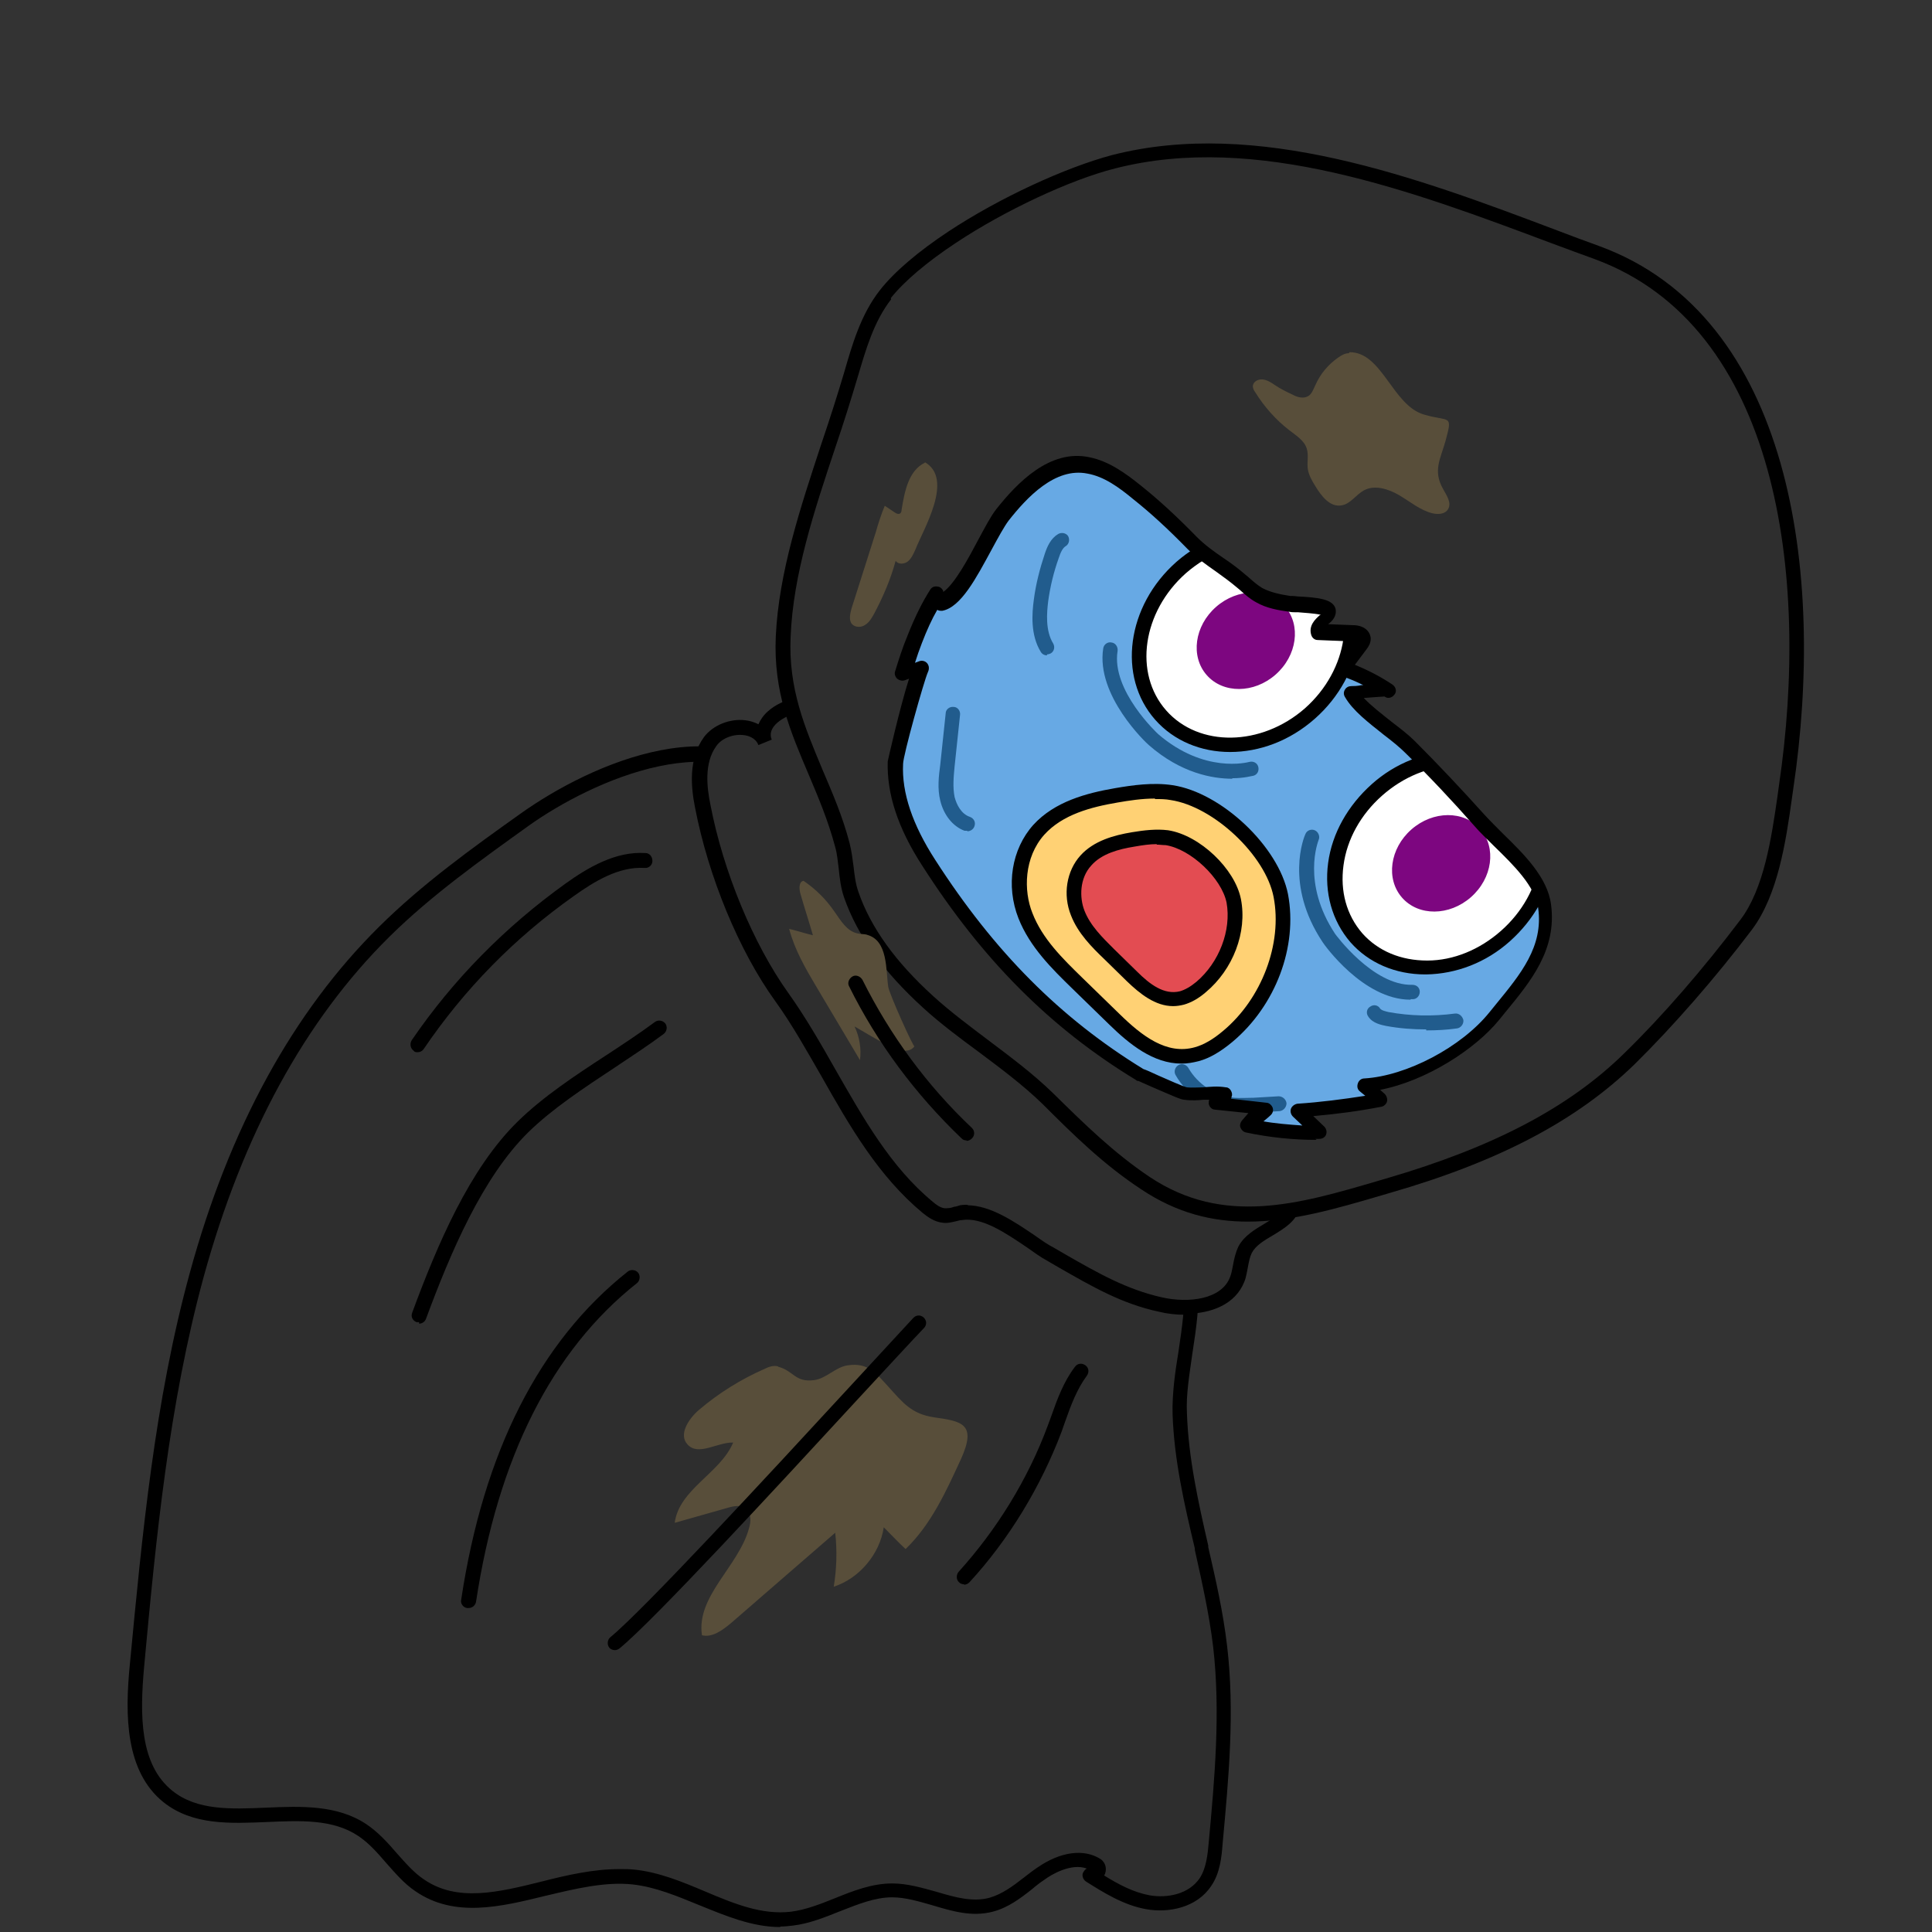 <?xml version="1.0" encoding="UTF-8"?>
<svg xmlns="http://www.w3.org/2000/svg" version="1.1" viewBox="0 0 390 390">
  <rect x="0" y="0" width="390" height="390" fill="#333333" stroke="none"/>
  <!-- Generator: Adobe Illustrator 28.7.1, SVG Export Plug-In . SVG Version: 1.2.0 Build 142)  -->
  <g>
    <g id="_레이어_1" data-name="레이어_1">
      <g>
        <g>
          <g>
            <path d="M140.5,293.7c0,1.1-4.4,4.4-5.2,5.3-1.9,1.9-3.8,3.8-5.6,5.7-3.6,3.6-7.3,7.2-11,10.8-3.8,3.7-7.7,7.3-11.7,10.9-3.1,2.8-6.3,5.6-9.2,8.6,0,0,8.4,11.1,9.2,12.4,3.2,4.5,4.5,10.1,5.6,15.4.2.8.3,1.7-.1,2.3-.3.4-.8.7-1.2.9-2.6,1.1-6.7,2.5-9.3,1-10.3-5.9-20.6-19.9-25.5-30.5-.2-.4-.3-.8-.3-1.2,0-.4.3-.7.6-1,14.5-17.7,35.6-29.4,53.4-43.6,1.5-1.2,3.2-2.5,5.1-2.7,1.9-.2,5.3,3.8,5.3,5.7Z" style="fill: #ffd174;"/>
            <path d="M104.7,369c-1.4,0-2.5-.3-3.5-.8-10.5-6-21-20.2-26.1-31.1-.2-.4-.5-1.1-.4-2,.1-.8.6-1.4.9-1.8,10.1-12.3,23.5-21.8,36.4-31,5.8-4.1,11.7-8.4,17.3-12.8,1.5-1.2,3.4-2.7,5.9-3,1.5-.1,2.9.9,3.8,1.7,1.5,1.4,3.1,3.7,3.1,5.5h0c0,1.3-1.2,2.5-4.5,5.3-.5.4-1,.8-1.2,1-1.9,1.9-3.8,3.8-5.7,5.7-3.6,3.6-7.3,7.2-11,10.8-4.2,4-8,7.6-11.7,10.9l-1.7,1.5c-2.2,2-4.4,4-6.5,6.1,1.4,1.6,3.9,4.9,8.5,11.4,3.2,4.6,4.6,10.1,5.8,15.9.2.8.5,2.3-.4,3.5-.5.7-1.2,1.1-1.8,1.4-2.7,1.2-5.1,1.8-7.1,1.8ZM77.6,335.5s.1.2.2.3c4.8,10.5,14.9,24.1,24.9,29.8,1.5.9,4.4.5,8-1.1.4-.2.6-.3.6-.3,0,0,0-.4,0-1.2-1.2-5.6-2.4-10.7-5.4-14.8-.8-1.1-8.3-11.3-9.1-12.2-.1-.1-.2-.3-.3-.5-.2-.5-.1-1.2.3-1.6,2.4-2.5,5-4.9,7.6-7.1l1.7-1.5c3.7-3.3,7.5-6.9,11.6-10.9,3.7-3.6,7.4-7.2,11-10.8,1.9-1.9,3.8-3.8,5.6-5.7.2-.2.7-.7,1.4-1.2.9-.8,3-2.5,3.4-3.2-.1-.5-.7-1.7-1.8-2.8-.9-.9-1.6-1.3-1.8-1.3h0c-1.4.2-2.8,1.1-4.3,2.4-5.6,4.5-11.6,8.7-17.4,12.9-12.7,9.1-25.9,18.5-35.8,30.5,0,0-.2.3-.3.4t0,0ZM140.5,293.7h0,0ZM139.1,293.4h0Z"/>
          </g>
          <g>
            <path d="M96.6,232.9l-21,18.6s9.2,17.9,21.7,24.7l12-10.5" style="fill: #265176;"/>
            <path d="M97.3,277.7c-.2,0-.5,0-.7-.2-12.8-7-22-24.6-22.4-25.4-.3-.6-.2-1.3.3-1.8l21-18.6c.6-.5,1.5-.5,2.1.1.5.6.5,1.5-.1,2.1l-20.1,17.8c2.1,3.7,9.8,16.7,19.7,22.6l11.2-9.8c.6-.5,1.5-.5,2.1.1s.5,1.5-.1,2.1l-12,10.5c-.3.2-.6.4-1,.4Z"/>
          </g>
          <g>
            <path d="M154.8,299.1l-21.1,18.4s-16.6-11.5-21.7-24.7l12-10.5" style="fill: #265176;"/>
            <path d="M133.7,319c-.3,0-.6,0-.8-.3-.7-.5-17-11.9-22.3-25.4-.2-.6,0-1.2.4-1.6l12-10.5c.6-.5,1.5-.5,2.1.1.5.6.5,1.5-.1,2.1l-11.2,9.8c4.6,10.5,16.5,19.9,19.9,22.4l20.2-17.7c.6-.5,1.5-.5,2.1.1.5.6.5,1.5-.1,2.1l-21.1,18.4c-.3.2-.6.4-1,.4Z"/>
          </g>
          <g>
            <path d="M233.8,275.3c-3.9,17.3-10.2,35.4-24.5,45.9-2.3,1.7-4.9,3.2-7.8,3.1s-5.7-2.5-5.4-5.3c.1-1.3,1-2.6,1-4,0-1.6-1.1-2.4-1.9-3.7-1.8-3.1-1.1-5.3.9-8.1-2.2-.7-3-3.7-2.1-5.8.8-2.2,2.7-3.7,4.5-5.2,8.2-7.1,16.5-16.8,21.1-26.7,3.9-8.4,3.8-18.3,8.8-26.2,2-3.2,6.6-6.9,10.1-3.3,2.3,2.4.5,8.1.2,11-1.1,9.6-2.7,19.1-4.8,28.5Z" style="fill: #ffd174;"/>
            <path d="M201.8,325.7c-.1,0-.2,0-.4,0-2,0-4-1.1-5.4-2.6-1.1-1.3-1.6-2.8-1.5-4.3,0-.8.3-1.5.6-2.1.2-.6.4-1.2.4-1.6,0-.7-.3-1.1-.9-1.8-.3-.4-.6-.8-.8-1.2-1.9-3.4-1.3-6,.1-8.3-.5-.4-.9-1-1.2-1.6-.8-1.6-.8-3.6-.2-5.2.9-2.4,2.9-4.1,4.6-5.6l.3-.2c9.1-7.9,16.7-17.5,20.7-26.2,1.7-3.6,2.6-7.5,3.5-11.4,1.2-5.1,2.4-10.3,5.3-15,1.4-2.3,4.3-5.1,7.5-5.5,1.8-.2,3.6.5,5,1.9,2.4,2.4,1.5,6.9.9,10.2-.1.8-.3,1.5-.3,2-1.1,9.6-2.7,19.2-4.9,28.7h0c-3.5,15.8-9.6,35.3-25.1,46.7-2,1.5-5,3.4-8.3,3.4ZM235.2,235.8c-.1,0-.2,0-.3,0-1.9.2-4.1,2.2-5.3,4.1-2.7,4.3-3.8,9.1-5,14.1-.9,4-1.9,8.1-3.7,11.9-4.2,9.1-12,19-21.5,27.2l-.3.3c-1.6,1.4-3.1,2.7-3.8,4.4-.3.9-.3,2,.1,2.9.3.5.6.9,1.1,1,.5.1.8.5,1,.9.2.4,0,.9-.2,1.3-1.9,2.7-2.1,4.2-.8,6.5.2.3.4.6.6.9.6.9,1.4,1.9,1.4,3.5,0,1-.3,2-.6,2.8-.2.5-.4,1-.4,1.4,0,.9.4,1.6.8,2.1.8.9,2.1,1.5,3.3,1.6,2,.1,4.1-.8,6.8-2.8,14.7-10.8,20.5-29.7,24-45h0c2.1-9.3,3.7-18.9,4.8-28.4,0-.6.2-1.4.4-2.2.5-2.5,1.1-6.2-.2-7.6-.7-.7-1.4-1-2.2-1ZM233.8,275.3h0,0Z"/>
          </g>
          <g>
            <path d="M235.8,266.5c1.5,0,2.8-.9,3.2-2.3,1.6-6.4,5.2-23.5-.5-28.3-6.4-5.4-15.2,13.1-20.3,25.7-.8,2,.6,4.1,2.7,4.3l14.9.8Z" style="fill: #fff;"/>
            <path d="M236,267.9c0,0-.2,0-.2,0l-14.9-.8c-1.5,0-2.8-.9-3.6-2.1-.8-1.3-.9-2.8-.4-4.2,6.8-16.9,12.8-26.1,17.9-27.4,1.7-.4,3.3,0,4.7,1.1,6.1,5.1,3.2,20.9,1,29.8-.5,2-2.4,3.5-4.4,3.5ZM236,236.3c-.2,0-.4,0-.6,0-3.9,1-9.7,10.3-15.9,25.6-.2.5-.1,1,.1,1.5.3.5.8.7,1.3.8l14.9.8c.8,0,1.5-.5,1.7-1.2,2.7-10.7,4.1-23.4,0-26.9-.5-.4-1-.6-1.5-.6Z"/>
          </g>
          <g>
            <path d="M139.4,156.8c.1-1.5,1.3-2.7,2.7-2.9,6.6-.8,24-2.1,28,4.1,4.5,7-14.9,13.4-28.1,16.8-2.1.5-4-1.1-3.9-3.3l1.1-14.8Z" style="fill: #fff;"/>
            <path d="M141.3,176.4c-1.1,0-2.1-.4-2.9-1.1-1.1-1-1.7-2.4-1.6-3.9l1.1-14.8c.2-2.2,1.9-4,4-4.2,9.2-1.1,25.2-1.9,29.5,4.8,1,1.5,1.2,3.2.5,4.8-1.9,4.9-11.8,9.7-29.5,14.3-.4.1-.8.1-1.2.1ZM140.8,156.9l-1.1,14.8c0,.5.2,1,.6,1.4.4.3.9.5,1.4.3,16-4.1,26-8.7,27.4-12.5.3-.7.2-1.4-.3-2.1-2.9-4.5-15.7-4.7-26.6-3.5-.8,0-1.4.7-1.4,1.5Z"/>
          </g>
          <path d="M203.3,314.2c-.5,0-.9-.2-1.2-.6-.5-.7-.3-1.6.3-2.1,6-4.3,10.9-10,14.1-16.6.4-.7,1.2-1,2-.7.7.4,1,1.2.7,2-3.5,7-8.7,13.1-15.1,17.7-.3.2-.6.3-.9.3Z" style="fill: #c48200;"/>
          <path d="M202.5,303c-.4,0-.9-.2-1.1-.5-.5-.6-.4-1.6.2-2.1,1.9-1.5,4-3.3,5.8-5.2,1.9-2.1,3.1-4.2,3.7-6.3.2-.8,1-1.2,1.8-1,.8.2,1.2,1,1,1.8-.7,2.5-2.2,5.1-4.4,7.5-1.9,2.1-4.2,3.9-6.1,5.5-.3.2-.6.3-.9.3Z" style="fill: #c48200;"/>
          <g>
            <g>
              <path d="M318.1,191.7c-30.2,31.2-58.5,41.1-74.7,47.4l-.2-.6-75.6-86c8.3-15.3,21.7-42,56.4-67.8,44.1-32.8,85.2,20,85.2,20,0,0,47.1,47.5,8.9,87Z" style="fill: #67a9e4;"/>
              <path d="M183.9,290.6c0,0-.2,0-.2-.2,0,0,0,0,0,0v.2Z" style="fill: #67a9e4;"/>
              <path d="M183.7,290.5s0,0,0,0c-46.7-27.8-74.9-85.3-74.9-85.3l75,85.3Z" style="fill: #67a9e4;"/>
              <path d="M183.7,290.5c-10.3,8-22.2,14-35.2,9.2-27.3-10-48.7-33.7-53.8-62.6-2.2-12.4,5.1-23.1,14-32h0s28.2,57.5,74.9,85.3Z" style="fill: #67a9e4;"/>
              <path d="M176.6,174c-1-8.9-4.6-13.8-9-21.4l75.6,86c-4.7-3.1-7.9-6.9-13.6-7.4-5.2-.5-10.5.2-15.6-1-12.8-3.1-15.6-14.8-23.5-23.1-8.5-8.8-12.4-21.2-13.8-33.1Z" style="fill: #67a9e4;"/>
              <path d="M243.4,239.1c-4.3,1.7-7.8,3.1-10.2,4.6-5.9,3.7-10.7,9.8-15.5,14.8-7.7,8-15.4,15.9-23.6,23.3-3.3,2.9-6.7,6-10.4,8.8l-75-85.3h0c4.7-4.7,9.9-8.9,14.3-12.6,12-10,28.6-18.3,38.6-30.4,1.8-2.2,3.7-5.5,6-9.6,4.4,7.6,8,12.5,9,21.4,1.4,12,5.3,24.3,13.8,33.1,7.9,8.3,10.7,19.9,23.5,23.1,5.1,1.2,10.4.5,15.6,1,5.7.5,8.9,4.3,13.6,7.4l.2.6Z" style="fill: #67a9e4;"/>
            </g>
            <g>
              <path d="M108.7,206.7c-.4,0-.8-.1-1-.4-.6-.6-.6-1.5,0-2.1,4.3-4.3,9-8.2,13.2-11.6l1.3-1.1c4.4-3.7,9.6-7.2,14.5-10.6,8.7-5.9,17.7-12.1,23.8-19.6,1.7-2,3.4-5,5.8-9.4.4-.7,1.3-1,2-.6.7.4,1,1.3.6,2-2.1,3.8-4.1,7.4-6.1,9.9-6.4,7.9-15.6,14.1-24.5,20.2-5.1,3.5-10,6.8-14.3,10.4l-1.3,1.1c-4.1,3.4-8.7,7.2-13,11.4-.3.3-.7.4-1,.4Z"/>
              <path d="M243.2,240c-.3,0-.6,0-.8-.2-1.3-.8-2.4-1.7-3.5-2.5-3-2.3-5.6-4.3-9.4-4.6-1.9-.2-3.9-.2-5.8-.2-3.3,0-6.7,0-10-.8-9.2-2.3-13.6-8.8-17.9-15.1-1.9-2.9-3.9-5.8-6.4-8.4-7.7-8-12.5-19.5-14.2-34-.8-7.3-3.5-11.9-7-17.7-.6-1-1.2-2-1.8-3.1-.4-.7-.2-1.6.5-2,.7-.4,1.6-.2,2,.5.6,1.1,1.2,2.1,1.8,3.1,3.6,6.1,6.4,11,7.3,18.9,1.6,13.8,6.1,24.7,13.4,32.3,2.6,2.7,4.7,5.8,6.7,8.8,4.1,6.1,8,11.9,16.1,13.9,3,.7,6.1.7,9.3.7,2,0,4,0,6.1.2,4.7.4,7.7,2.8,11,5.2,1.1.8,2.2,1.6,3.4,2.4.7.4.9,1.4.4,2-.3.4-.8.7-1.2.7Z"/>
              <path d="M183.1,291.9c0,0-.2-.1-.4-.2-46.4-27.7-75-85.2-75.3-85.8-.4-.7,0-1.6.7-2,.7-.4,1.6,0,2,.7.3.6,28.6,57.4,74.3,84.7.1,0,.3.2.4.3l-.6.5-1,1.8Z"/>
            </g>
          </g>
          <path d="M248.8,157.2c-4,0-10.4-1.1-16.9-6.8-.5-.4-10.7-10-9.2-19.5.1-.8.9-1.4,1.7-1.2.8.1,1.3.9,1.2,1.7-1.3,8,8.1,16.7,8.2,16.8,9.3,8,18,5.7,18.4,5.6.8-.2,1.6.2,1.8,1,.2.8-.2,1.6-1,1.8-.2,0-1.8.5-4.3.5Z" style="fill: #215c8d;"/>
          <path d="M284.7,201.8c-9.5,0-17.4-11.1-17.7-11.6-7.8-11.7-3.7-21.4-3.5-21.8.3-.8,1.2-1.1,1.9-.8.7.3,1.1,1.2.8,1.9h0c-.1.3-3.5,8.7,3.3,19,0,0,7.6,10.5,15.6,10.3.9,0,1.5.6,1.5,1.4,0,.8-.6,1.5-1.4,1.5-.1,0-.3,0-.4,0Z" style="fill: #215c8d;"/>
          <g>
            <path d="M293.5,105.4c0-.5,0-.9.1-1.4,1-3.2,5.5-7.3,7.7-9.9,5.1-6.3,10.5-12.3,16.2-18.1,2.2-2.2,5-4.6,8-3.9,2.4.6,4,3.1,4.2,5.5.2,2.5-.8,4.9-2.1,7,3.3-2.1,6.8-4.3,10.8-4.7,3.9-.4,8.4,1.4,9.7,5.1.9,2.5.1,5.4-1.4,7.6-1.5,2.2-3.7,3.9-5.9,5.4-7,4.8-14.2,9.5-21.7,13.4-2.5,1.3-8,5.1-10.9,4.7-2.2-.3-6.5-3.1-8.7-4.1-2.6-1.3-5.7-3.9-6-6.6Z" style="fill: #ffd174;"/>
            <path d="M308.6,117.7c-.2,0-.4,0-.6,0-1.9-.3-4.6-1.8-7-3.1-.8-.5-1.6-.9-2.1-1.2-3-1.5-6.5-4.4-6.8-7.8h0c0-.7,0-1.3.2-2,.8-2.7,3.4-5.5,5.8-8,.8-.9,1.6-1.7,2.2-2.4,5.1-6.3,10.6-12.4,16.3-18.2,2.4-2.4,5.6-5.1,9.4-4.3,2.9.7,5.1,3.5,5.3,6.9,0,1.1,0,2.3-.4,3.4,2.3-1.2,4.7-2.2,7.4-2.5,4.4-.5,9.7,1.4,11.3,6.1,1,2.8.4,6.1-1.6,9-1.6,2.4-4,4.2-6.3,5.8-6.7,4.6-14,9.5-21.9,13.5-.5.3-1.2.7-2,1.1-3.5,2.1-6.7,3.8-9.1,3.8ZM295,105.3c.2,2,2.7,4.2,5.2,5.4.6.3,1.4.7,2.3,1.2,2,1.1,4.7,2.6,6,2.8,1.7.3,5.6-2,7.9-3.4.8-.5,1.6-.9,2.1-1.2,7.7-4,14.9-8.8,21.6-13.3,2.4-1.6,4.2-3.1,5.5-5,1.4-2.1,1.9-4.4,1.2-6.3-1.1-3.2-5-4.5-8.2-4.1-3.7.4-7.1,2.6-10.2,4.5-.6.4-1.3.3-1.8-.2-.5-.5-.6-1.2-.2-1.8,1.4-2.3,2-4.3,1.9-6.1-.1-1.7-1.2-3.8-3.1-4.2-2.3-.5-4.7,1.6-6.6,3.5-5.6,5.7-11,11.8-16.1,18-.6.8-1.4,1.6-2.3,2.6-2,2.1-4.5,4.8-5.1,6.8,0,.3-.1.6,0,.9Z"/>
          </g>
          <path d="M89.3,184.5c-.4,0-.7-.1-1-.4-.6-.6-.6-1.5,0-2.1,5.3-5.7,12.1-10.1,19.5-12.7.8-.3,1.6.1,1.9.9.3.8-.1,1.6-.9,1.9-7,2.4-13.3,6.5-18.3,11.9-.3.3-.7.5-1.1.5Z" style="fill: #c48200;"/>
          <path d="M100.4,186.7c-.4,0-.8-.2-1.1-.5-.6-.6-.5-1.5,0-2.1,1.8-1.8,3.9-3.7,6.3-5.4,2.7-1.8,5.3-3,8-3.4.8-.1,1.6.4,1.7,1.2.1.8-.4,1.6-1.2,1.7-2.2.3-4.4,1.3-6.7,2.9-2.2,1.5-4.2,3.4-5.9,5.1-.3.3-.7.4-1,.4Z" style="fill: #c48200;"/>
          <path d="M307,103.6c-.4,0-.7-.1-1-.4-.6-.6-.6-1.5,0-2.1l11.5-12c.6-.6,1.5-.6,2.1,0,.6.6.6,1.5,0,2.1l-11.5,12c-.3.3-.7.5-1.1.5Z" style="fill: #c48200;"/>
          <path d="M318.1,103.7c-.5,0-.9-.2-1.2-.7-.5-.7-.3-1.6.4-2l16.3-11c.7-.5,1.6-.3,2,.4.5.7.3,1.6-.4,2l-16.3,11c-.3.2-.5.2-.8.2Z" style="fill: #c48200;"/>
          <path d="M167,262.5c-.3,0-.6,0-.8-.2-17.9-11.9-28.6-32.2-29.1-33-.4-.7,0-1.6.6-2,.7-.4,1.6,0,2,.6.1.2,10.8,20.5,28.1,31.9.7.4.9,1.4.4,2-.3.4-.8.7-1.2.7Z"/>
          <path d="M84.3,336.1c-.3,0-.6,0-.8-.3-.7-.5-.8-1.4-.4-2.1,2.4-3.4,20.2-18.9,22.2-20.6.6-.5,1.5-.5,2.1.2.5.6.5,1.5-.2,2.1-5.4,4.7-19.9,17.4-21.7,20.1-.3.4-.7.6-1.2.6Z" style="fill: #c48200;"/>
          <path d="M52.1,299.5c-.4,0-.9-.2-1.2-.6-.5-.6-.4-1.6.3-2.1,2-1.5,7.9-7,8-7,.6-.6,1.5-.5,2.1,0,.6.6.5,1.5,0,2.1-.2.2-6.1,5.6-8.2,7.2-.3.2-.6.3-.9.3Z" style="fill: #c48200;"/>
          <path d="M63.6,285.4c-.4,0-.8-.2-1.1-.5-.5-.6-.5-1.5.1-2.1l10.5-9.2c.6-.5,1.5-.5,2.1.1s.5,1.5-.1,2.1l-10.5,9.2c-.3.2-.6.4-1,.4Z" style="fill: #c48200;"/>
          <path d="M213.7,241.3c-.1,0-.2,0-.3,0-11.4-2.5-21.3-10.6-25.9-21.3-.2-.6-.5-1.1-.7-1.7-.6-1.5-1.2-3-2-4.2-.8-1.2-1.7-2.2-2.8-3.3-.4-.4-.7-.7-1-1.1-4.8-5.2-8.1-11.7-9.6-18.6-.2-.8.3-1.6,1.1-1.8.8-.2,1.6.3,1.8,1.1,1.4,6.4,4.5,12.4,8.9,17.2.3.4.7.7,1,1.1,1.1,1.1,2.2,2.3,3.1,3.7,1,1.5,1.6,3.2,2.3,4.8.2.6.4,1.1.7,1.6,4.2,9.8,13.3,17.4,23.8,19.6.8.2,1.3,1,1.1,1.8-.1.7-.8,1.2-1.4,1.2Z"/>
          <g>
            <ellipse cx="290.9" cy="174.2" rx="22.8" ry="19.6" transform="translate(-42.6 235.4) rotate(-41.3)" style="fill: #fff;"/>
            <path d="M287.7,196.7c-6,0-11.4-2.3-15.1-6.5-3.7-4.3-5.3-10-4.5-16,.8-6,4-11.6,8.8-15.9,4.8-4.3,10.8-6.6,16.9-6.7h.2c6,0,11.4,2.3,15.1,6.5,3.7,4.3,5.3,10,4.5,16-.8,6-4,11.6-8.8,15.9-4.8,4.3-10.8,6.6-16.9,6.7,0,0-.2,0-.2,0ZM294.1,154.6c0,0-.1,0-.2,0-5.3,0-10.6,2.2-14.9,6h0c-4.3,3.8-7.1,8.8-7.8,14.1-.7,5.2.6,10,3.8,13.7,3.2,3.6,7.8,5.5,13.1,5.5,5.3,0,10.6-2.2,14.9-6,4.3-3.8,7.1-8.8,7.8-14.1.7-5.2-.6-10-3.8-13.7-3.1-3.6-7.7-5.5-12.8-5.5ZM277.9,159.4h0,0Z"/>
          </g>
          <ellipse cx="290.9" cy="174.2" rx="10.5" ry="9.1" transform="translate(-42.6 235.4) rotate(-41.3)" style="fill: #7d0680;"/>
          <g>
            <ellipse cx="251.5" cy="129.3" rx="22.8" ry="19.6" transform="translate(-22.8 198.2) rotate(-41.3)" style="fill: #fff;"/>
            <path d="M248.3,151.8c-5.8,0-11.3-2.2-15.1-6.5-7.7-8.7-5.8-23,4.3-31.9,10.1-8.8,24.5-8.9,32.2-.2,7.7,8.7,5.8,23-4.3,31.9h0c-5.1,4.5-11.2,6.7-17.1,6.7ZM254.6,109.7c-5.2,0-10.6,2-15.2,6-8.8,7.8-10.6,20.2-4,27.7,6.6,7.5,19.2,7.3,28-.4,8.8-7.8,10.6-20.2,4-27.7-3.2-3.7-7.9-5.5-12.8-5.5ZM264.4,144.1h0,0Z"/>
          </g>
          <ellipse cx="251.5" cy="129.3" rx="10.5" ry="9.1" transform="translate(-22.8 198.2) rotate(-41.3)" style="fill: #7d0680;"/>
          <g>
            <path d="M236.4,160c-3.6-.6-7.4,0-11.1.6-5.6,1-11.7,2.5-15.6,6.9-4.4,4.8-4.8,11.9-2.7,17.3,2.1,5.4,6.3,9.6,10.4,13.6,2.5,2.4,5,4.9,7.5,7.3,4.4,4.3,10,8.9,16.6,7.1,2.3-.6,4.4-2,6.3-3.6,8.5-7.1,12.6-18.7,10.7-28.4-1.7-9-12.7-19.4-22.1-20.8Z" style="fill: #ffd174;"/>
            <path d="M238.5,214.7c-5.7,0-10.5-3.9-14.6-7.9l-7.5-7.3c-4-3.9-8.5-8.3-10.8-14.1-2.6-6.6-1.4-14,3-18.9,4.3-4.7,10.7-6.4,16.5-7.4,3.5-.6,7.6-1.2,11.6-.6h0c9.9,1.5,21.4,12.4,23.3,22,2,10.6-2.5,22.5-11.2,29.8-2.4,2-4.6,3.3-6.8,3.9-1.2.3-2.3.5-3.4.5ZM233.1,161.2c-2.6,0-5.2.4-7.5.8-5.3.9-11.1,2.4-14.8,6.5-4.1,4.6-4.2,11.3-2.4,15.8,2,5.2,6.1,9.2,10.1,13.1l7.5,7.3c4.5,4.4,9.5,8.3,15.2,6.7,1.8-.5,3.7-1.6,5.7-3.3,7.8-6.5,12-17.6,10.2-27-1.6-8.4-12.1-18.3-20.8-19.6h0c-1-.2-2.1-.2-3.1-.2Z"/>
          </g>
          <g>
            <path d="M235.6,169.1c-2.2-.3-4.5,0-6.8.4-3.4.6-7.1,1.6-9.6,4.2-2.7,3-2.9,7.3-1.7,10.6,1.3,3.3,3.9,5.9,6.4,8.3,1.5,1.5,3.1,3,4.6,4.5,2.7,2.6,6.1,5.4,10.1,4.3,1.4-.4,2.7-1.2,3.8-2.2,5.2-4.3,7.7-11.4,6.6-17.4-1.1-5.5-7.8-11.9-13.5-12.7Z" style="fill: #e34c52;"/>
            <path d="M236.8,203.1c-3.6,0-6.7-2.5-9.3-5l-4.6-4.5c-2.5-2.4-5.3-5.2-6.7-8.8-1.7-4.2-.9-9,1.9-12.1,2.7-3,6.8-4.1,10.4-4.7,2.4-.4,4.9-.7,7.3-.4h0c6.4,1,13.5,7.8,14.7,13.9,1.3,6.7-1.6,14.2-7.1,18.8-1.5,1.3-3,2.1-4.4,2.5-.8.2-1.5.3-2.2.3ZM233.5,170.4c-1.4,0-2.8.2-4.5.5-3.1.5-6.6,1.4-8.7,3.8-2.4,2.6-2.4,6.5-1.4,9.1,1.2,3.1,3.7,5.5,6,7.8l4.6,4.5c2.6,2.6,5.5,4.8,8.7,4,1-.3,2.1-.9,3.3-1.9,4.6-3.9,7.1-10.4,6.1-16-1-4.9-7.2-10.8-12.3-11.6h0c-.6,0-1.2-.1-1.8-.1Z"/>
          </g>
        </g>
        <path d="M287.9,207.8c-2.7,0-5.4-.2-8.1-.7-.9-.2-2.7-.5-3.6-1.9-.5-.7-.3-1.6.4-2,.7-.5,1.6-.3,2,.4.3.4,1.3.6,1.7.7,4.4.8,8.9.9,13.4.3.8-.1,1.5.5,1.7,1.3.1.8-.5,1.6-1.3,1.7-2.1.3-4.1.4-6.2.4Z" style="fill: #215c8d;"/>
        <path d="M211.4,132.3c-.5,0-1-.2-1.3-.7-2.1-3.4-1.8-7.7-1.4-10.6.4-3.1,1.2-6.2,2.2-9.2.5-1.5,1.2-3.1,2.7-4,.7-.4,1.6-.2,2,.4.4.7.2,1.6-.4,2-.7.4-1.1,1.3-1.5,2.5-1,2.8-1.7,5.7-2.1,8.6-.3,2.4-.6,6,1,8.6.4.7.2,1.6-.5,2-.2.1-.5.2-.8.2Z" style="fill: #215c8d;"/>
        <path d="M250.5,224.4c-.6,0-1.2,0-1.8,0-4.7-.5-9.1-3.3-11.4-7.4-.4-.7-.1-1.6.6-2,.7-.4,1.6-.1,2,.6,1.9,3.3,5.4,5.6,9.2,6,1.2.1,2.5,0,3.9,0l5.1-.3c.8,0,1.5.6,1.6,1.4,0,.8-.6,1.5-1.4,1.6l-5.1.3c-.8,0-1.7,0-2.6,0Z" style="fill: #215c8d;"/>
        <path d="M195.2,167.7c-.2,0-.3,0-.5,0-2.4-.9-4.2-3.2-4.9-6.1-.6-2.4-.3-5,0-7.2l1.1-10.4c0-.8.8-1.4,1.6-1.3.8,0,1.4.8,1.3,1.6l-1.1,10.4c-.2,2.1-.4,4.2,0,6.2.4,1.5,1.3,3.4,3.1,4,.8.3,1.2,1.1.9,1.9-.2.6-.8,1-1.4,1Z" style="fill: #215c8d;"/>
        <g>
          <g>
            <g>
              <path d="M242.5,312.6c-2.1-9-4.1-18-4.4-27.3-.4-12.7,7.4-29.2-3.3-39.7-4.8-4.7-9.6-9.4-14.4-14.1-7.2-7-15.7-5.1-22.7-10.9-6.9-5.7-17.7-15-20.4-23.7-1-3.3,1.2-7.2.3-10.9-.8-3.3-2.9-6.1-4.9-8.7-4.1-5.3-8.1-10.7-12.2-16-13.5-17.8-41-5.6-54.7,4.2-9.8,7-19.7,14.1-28.2,22.6-18.9,18.7-30.8,43.6-37.9,69.3-7,25.7-9.6,52.4-12,78.9-.9,9.4-1.1,20.5,6.3,26.4,10.6,8.5,27.9-.8,39.2,6.7,4.5,3,7.2,8.2,11.6,11.3,12.2,8.3,28.4-3.2,43-1.7,11.1,1.1,21,9.9,32.1,8.5,7-.9,13.2-5.8,20.2-5.8,6.8,0,13.4,4.6,19.9,2.9,3.9-1,6.8-4,10.1-6.3s7.8-3.8,11.1-1.7c.9.7-.1,2.6-1.2,2.1,3.7,2.3,7.4,4.7,11.7,5.4,4.3.8,9.2-.5,11.6-4.1,1.5-2.3,1.8-5.1,2-7.8,1.2-13.2,2.4-26.5.9-39.7-.8-6.7-2.3-13.2-3.8-19.8Z" style="fill: #2e2e2e;"/>
              <path d="M157.5,389c-5.7,0-11.1-2.3-16.3-4.4-4.4-1.8-8.9-3.7-13.5-4.2-5.6-.6-11.7.9-17.6,2.3-9,2.2-18.3,4.5-26.2-.9-2.4-1.6-4.2-3.8-6-5.8-1.8-2.1-3.5-4-5.6-5.4-5.1-3.4-11.6-3.1-18.4-2.8-7.4.3-15,.7-20.9-4-7.7-6.2-7.8-17.5-6.8-27.7,2.5-26.2,5-53.2,12.1-79.1,8-29.3,20.9-52.8,38.3-70,8.7-8.6,18.7-15.8,28.4-22.7,14.4-10.3,42.5-22.7,56.8-3.9l12.2,16c1.8,2.4,4.2,5.6,5.1,9.3.5,2.1.2,4.1-.2,6.1-.3,1.7-.6,3.4-.2,4.7,2.8,8.9,14.8,18.8,20,23,3,2.5,6.4,3.5,10,4.5,4.3,1.2,8.7,2.5,12.8,6.5l14.4,14.1c7.9,7.8,6.3,18.9,4.8,28.6-.6,4.3-1.3,8.3-1.1,12.1.3,9,2.3,18,4.3,26.7v.3q0,0,0,0c1.5,6.5,3,13.1,3.8,19.9,1.6,13.4.3,26.9-.9,40-.2,2.6-.5,5.9-2.3,8.5-2.9,4.4-8.6,5.5-13.1,4.7-4.6-.8-8.7-3.4-12.2-5.6-.6-.4-.9-1.3-.5-1.9.2-.3.4-.6.7-.7-3.2-1.2-7.3,1.3-8.5,2.2-.9.6-1.7,1.2-2.5,1.9-2.4,1.9-4.9,3.8-8,4.6-4.2,1.1-8.2-.1-12.2-1.3-2.8-.8-5.5-1.6-8.1-1.6-3.5,0-6.9,1.4-10.5,2.8-3,1.2-6.2,2.5-9.5,2.9-.9.1-1.7.2-2.6.2ZM125.1,377.3c1,0,2,0,2.9.1,5,.5,9.8,2.5,14.3,4.4,5.9,2.5,11.5,4.8,17.4,4.1,3-.4,5.8-1.5,8.8-2.7,3.7-1.5,7.5-3,11.6-3h0c3.1,0,6.1.9,9,1.7,3.7,1.1,7.2,2.1,10.6,1.2,2.5-.7,4.7-2.3,7-4.1.9-.7,1.8-1.4,2.7-2,4.6-3.2,9.4-3.9,12.8-1.7,1.1.8,1.3,2.2.7,3.3,2.9,1.8,5.9,3.4,9.2,4,3.5.6,7.9-.2,10.1-3.5,1.3-2,1.6-4.8,1.8-7.2,1.2-12.9,2.4-26.3.9-39.4-.8-6.7-2.3-13.3-3.7-19.6v-.3c-2.1-8.8-4.2-17.9-4.5-27.2-.1-4,.5-8.4,1.2-12.6,1.4-9.5,2.9-19.3-4-26.1l-14.4-14.1c-3.6-3.5-7.4-4.6-11.6-5.8-3.7-1.1-7.5-2.2-11-5.1-8.9-7.3-18.3-15.9-20.9-24.4-.6-2-.3-4,0-6,.3-1.8.6-3.4.2-4.9-.7-2.9-2.5-5.4-4.6-8.2l-12.2-16c-12.9-17-40.1-4.5-52.7,4.5-9.6,6.9-19.6,14-28.1,22.4-17,16.8-29.6,39.9-37.5,68.7-7,25.7-9.6,52.6-12,78.6-.9,9.9-.9,19.8,5.7,25.1,5,4,11.8,3.7,18.9,3.4,7-.3,14.3-.6,20.2,3.3,2.4,1.6,4.4,3.8,6.2,5.9,1.8,2,3.4,3.9,5.5,5.3,6.7,4.6,15,2.6,23.8.4,5.1-1.3,10.4-2.5,15.6-2.5Z"/>
            </g>
            <path d="M157,275.8c-.9-.2-1.8.1-2.6.5-4.8,2.1-9.3,4.9-13.3,8.3-2.1,1.8-4.2,5-2.3,7,2.2,2.4,6-.5,9.2-.4-2.6,6.2-10.9,9.4-11.8,16.2,3.5-1,7.1-2,10.6-3,1.3-.4,2.8-.7,3.8.2,1.1.9,1,2.6.6,3.9-2.1,7.7-10.7,13.7-9.5,21.6,2.1.5,4.1-1,5.8-2.4,7-6.1,14.1-12.2,21.1-18.3.4,3.6.3,7.3-.3,10.9,5.2-1.7,9.3-6.6,10.1-12,1.5,1.5,2.9,3,4.4,4.4,5.2-5,8.2-11.7,11.2-18.2,3.2-7.1.2-7.6-5.5-8.4-4.5-.7-6.2-2.9-9.1-6.1-2.5-2.7-4.1-5-8.2-4.4-2.5.3-4.4,2.7-6.9,3-3.8.5-4.1-1.9-7.2-2.7Z" style="fill: #584e3a;"/>
            <path d="M124.1,333.1c-.4,0-.9-.2-1.1-.5-.5-.6-.4-1.6.2-2.1,6.6-5.4,31.5-32.3,47.9-50.1,6.2-6.7,11.1-12,13.3-14.4.6-.6,1.5-.6,2.1,0,.6.6.6,1.5,0,2.1-2.2,2.3-7.1,7.6-13.3,14.3-16.5,17.9-41.4,44.9-48.2,50.4-.3.2-.6.3-.9.3Z"/>
            <path d="M194.6,319.8c-.4,0-.7-.1-1-.4-.6-.5-.6-1.5-.1-2.1,7.7-8.5,14-18.7,18-29.5l.7-1.9c1.2-3.4,2.5-7,4.8-10,.5-.7,1.4-.8,2.1-.3.7.5.8,1.4.3,2.1-2,2.7-3.2,5.9-4.4,9.3l-.7,2c-4.2,11.1-10.6,21.7-18.6,30.4-.3.3-.7.5-1.1.5Z"/>
            <g>
              <path d="M154.3,150c-1.7-4.2-8.4-3.8-11.1-.2s-2.4,8.6-1.5,13c2.5,12.9,8.2,27.8,15.9,38.5,9.9,13.8,16.1,31.4,29.5,42.5.9.8,1.9,1.5,3.1,1.7,1.2.1,2.3-.3,3.5-.5,6.2-1.1,13.3,5.5,18.3,8.3,7.3,4.1,13.9,8.3,22.2,10.1,5.8,1.2,13.3.5,15.4-5,.7-1.9.6-4.1,1.6-6,2.1-3.9,8.6-4.6,9.6-9,.6-2.7-1.4-5.4-3.8-6.6-2.5-1.2-5.3-1.3-8-1.6-21.5-2.2-40.5-16.2-53.5-33.5-9.7-12.8-16.5-27.4-22.5-42.3-1.6-4-3.6-14.3-7.8-16.7-3.5-1.9-13,1.8-10.9,7.1Z" style="fill: #2e2e2e;"/>
              <path d="M239.1,265.4c-1.7,0-3.5-.2-5.1-.6-7.6-1.6-13.7-5.2-20.2-8.9l-2.4-1.4c-1.3-.7-2.7-1.7-4.1-2.7-4.3-2.9-9.1-6.2-13.2-5.5-.3,0-.6.1-1,.2-.9.2-1.9.5-3,.3-1.5-.2-2.8-1.1-3.9-2-8.9-7.4-14.7-17.5-20.3-27.4-3-5.2-6-10.6-9.4-15.3-7.3-10.1-13.5-25.1-16.2-39.1-.8-4-1.4-9.8,1.8-14.2,1.8-2.4,5.2-3.8,8.4-3.4.9.1,1.8.4,2.6.8.4-.9,1-1.8,1.9-2.6,3-2.7,8.3-3.8,11.1-2.2,3.7,2,5.6,8.4,7.2,13.5.5,1.6.9,2.9,1.3,3.9,5.3,13.1,12.1,28.4,22.3,41.9,14.3,18.9,33.4,30.9,52.5,32.9h1.1c2.5.3,5,.6,7.4,1.7,2.9,1.4,5.4,4.7,4.6,8.2-.7,3-3.3,4.5-5.6,5.9-1.7,1-3.4,2-4.2,3.5-.4.8-.6,1.8-.8,2.9-.2.9-.3,1.9-.7,2.9-1.8,4.6-6.7,6.5-11.9,6.5ZM195.2,243.3c4.7,0,9.4,3.2,13.7,6.1,1.4,1,2.7,1.9,3.9,2.5l2.4,1.4c6.3,3.6,12.2,7,19.4,8.6,5.4,1.2,12,.4,13.7-4.1.3-.7.4-1.5.6-2.4.2-1.2.5-2.5,1.1-3.8,1.2-2.2,3.3-3.4,5.3-4.6,2-1.2,3.8-2.3,4.2-4,.5-2-1.2-4-3-4.9-1.9-.9-4.1-1.1-6.4-1.4h-1.1c-19.9-2.2-39.8-14.6-54.5-34.2-10.4-13.8-17.3-29.3-22.7-42.6-.4-1.1-.9-2.5-1.4-4.1-1.3-4.1-3.1-10.3-5.8-11.8-1.5-.8-5.4-.1-7.7,1.9-1.8,1.6-1.3,3-1.1,3.4h0l-2.7,1.1s0,0,0,0c-.6-1.5-2.1-1.9-2.9-2-2.1-.3-4.5.6-5.6,2.2-2.5,3.4-1.9,8.4-1.2,11.8,2.6,13.6,8.7,28.2,15.7,38,3.5,4.9,6.6,10.3,9.6,15.6,5.5,9.6,11.1,19.6,19.6,26.6.7.6,1.5,1.2,2.4,1.3.6,0,1.2,0,1.9-.3.4,0,.8-.2,1.2-.3.6-.1,1.1-.1,1.7-.1Z"/>
            </g>
            <path d="M84.6,266.9c-.2,0-.3,0-.5,0-.8-.3-1.2-1.1-.9-1.9,5.1-13.8,11.6-29.1,21.3-38.6,5.1-5,11.6-9.3,17.9-13.4,3.5-2.3,6.7-4.4,9.8-6.7.7-.5,1.6-.3,2.1.3.5.7.3,1.6-.3,2.1-3.1,2.3-6.6,4.6-9.9,6.8-6.2,4.1-12.6,8.3-17.5,13.1-9.2,9.1-15.6,24.1-20.6,37.6-.2.6-.8,1-1.4,1Z"/>
          </g>
          <path d="M94.5,324.6c0,0-.1,0-.2,0-.8-.1-1.4-.9-1.2-1.7,4.5-29.8,15.8-52.1,33.6-66.2.6-.5,1.6-.4,2.1.2.5.6.4,1.6-.2,2.1-17.2,13.6-28.1,35.3-32.5,64.3-.1.7-.7,1.3-1.5,1.3Z"/>
          <g>
            <path d="M178.7,59.5c-3.6,4.6-5.3,10.4-6.9,16-4.8,16.9-12.9,35.2-13.7,52.9-.8,16.9,8,27.2,12,42.1.9,3.3.6,6.7,1.8,10.1,3,8.5,8.9,15.7,15.5,21.6,7.6,6.9,16.8,12.3,24.1,19.5,6.3,6.2,12.2,12.1,19.8,17,16,10.6,32,5.4,49,.5,17.7-5.2,35.3-12.5,48.7-25.6,8.2-8.1,16.6-17.8,23.6-27,5.5-7.2,6.8-18.8,8.1-27.7,5.5-37.2,2.6-92.9-38.2-107.9-29.5-10.8-65.7-26.6-97.6-18.3-8.8,2.3-22.1,8.3-32.6,15.2-5.7,3.7-10.5,7.7-13.5,11.5ZM189.2,120.1c.2.5.5,1.1.7,1.6,4.7-.9,9.5-13.8,12.6-17.7,4.1-5.1,10.2-11.5,17.4-10,3.7.8,6.9,3.1,9.9,5.5,3.9,3.1,7.6,6.6,11.1,10.1,3,3,6.7,4.9,9.9,7.6,1.2,1,2.3,2.1,3.7,2.9,1.9,1.1,4,1.4,6.2,1.7,1.5.2,7.7.1,8,1.5.3,1.4-3,2.3-2.3,4.2,2.4,0,4.8.2,7.3.3.9,0,2.1.3,2.1,1.3,0,.4-.3.8-.5,1.1-1.2,1.6-2.4,3.2-3.6,4.8,3.2,1.1,6.3,2.7,9.1,4.6-.9-.6-6.4.3-7.8.3,2.4,4,8.6,7.6,12,10.9,4.8,4.8,9.5,9.7,14,14.8,4.4,5,12.3,10.8,13.2,17.4,1.2,9.3-4.8,15.6-10.2,22.2-5.6,6.9-17.1,13.4-26.4,13.9,1.2,1,2.3,2,3.5,2.9-5.6,1.1-11.3,1.8-16.9,2.2,1.5,1.5,3.1,2.9,4.6,4.4-5,0-9.9-.4-14.8-1.4,1.1-1.3,2.3-2.5,3.5-3.5-3.3-.4-6.6-.7-9.9-1.1.8-.4,1.5-1.1,1.7-2-3-.4-5.2.4-7.9,0s-9.1-3.9-9.2-3.8c-17.9-10.9-31.4-25.2-42.6-42.7-3.8-5.9-7-13-6.7-20.2,0-2.1,4.9-19.2,5.3-19.3-1.3.5-2.5,1-3.8,1.6.7-2.3,1.5-4.7,2.5-7.1,1.2-3.2,2.7-6.3,4.5-9Z" style="fill: #2e2e2e;"/>
            <path d="M251.9,246.6c-7.2,0-14.3-1.7-21.5-6.5-7.6-5-13.6-10.9-19.9-17.2-4-3.9-8.6-7.3-13-10.6-3.8-2.8-7.7-5.7-11.2-8.9-8-7.3-13.2-14.5-15.9-22.2-.7-2-.9-4-1.1-5.9-.2-1.5-.3-2.9-.7-4.3-1.4-5.3-3.4-10-5.3-14.5-3.7-8.7-7.2-16.8-6.7-28,.6-13,5-26.1,9.2-38.9,1.7-5,3.2-9.7,4.6-14.4,1.6-5.5,3.3-11.6,7.2-16.6h0c2.9-3.7,7.7-7.8,13.9-11.9,10.3-6.8,23.6-12.9,33-15.4,29.3-7.5,61.5,4.5,89.8,15.2,2.9,1.1,5.8,2.2,8.6,3.2,38.7,14.2,45.6,65.9,39.1,109.5l-.3,2.1c-1.2,8.6-2.8,19.3-8,26.3-7.5,9.9-15.9,19.5-23.7,27.2-11.6,11.3-27.2,19.6-49.4,26l-1.7.5c-9.2,2.7-18.1,5.3-27,5.3ZM179.9,60.4c-3.5,4.5-5.1,10.1-6.7,15.5-1.4,4.7-2.9,9.5-4.6,14.5-4.2,12.6-8.5,25.5-9,38.1-.5,10.5,2.9,18.4,6.4,26.8,2,4.7,4.1,9.5,5.5,14.9.4,1.6.6,3.2.8,4.7.2,1.8.4,3.5,1,5.2,2.5,7.2,7.5,14.1,15.1,21,3.4,3.1,7.3,6,11,8.8,4.5,3.4,9.1,6.8,13.2,10.8,6.3,6.2,12.2,12,19.5,16.9,14.9,9.9,30,5.5,46,.8l1.7-.5c21.6-6.3,36.9-14.3,48.1-25.3,7.7-7.5,16-17.1,23.4-26.9,4.8-6.3,6.3-16.6,7.5-24.9l.3-2.2c6.3-42.5-.2-92.7-37.2-106.3-2.8-1-5.7-2.1-8.7-3.2-28-10.5-59.6-22.4-88.1-15.1-9.1,2.3-22.3,8.5-32.1,15-5.9,3.9-10.5,7.8-13.2,11.2h0ZM265.8,230.1c-4.8,0-9.6-.5-14.3-1.5-.5-.1-.9-.5-1.1-1-.2-.5,0-1,.3-1.4.4-.5.9-1,1.3-1.5l-6.7-.7c-.7,0-1.2-.6-1.3-1.2,0-.3,0-.6.1-.8-.4,0-.7,0-1.1,0-1.2.1-2.5.2-3.9,0-.7,0-2.4-.8-6.6-2.6-1.3-.6-2.3-1-2.7-1.2-.2,0-.3,0-.5-.2-17.3-10.5-31-24.3-43.1-43.2-5-7.7-7.2-14.6-7-21.1,0-.1,2.4-10.7,4.3-16.7l-.8.3c-.5.2-1.1.1-1.6-.3-.4-.4-.6-1-.4-1.5.7-2.3,1.5-4.8,2.5-7.2,1.5-3.8,3-6.8,4.6-9.3.3-.5.9-.7,1.4-.6.5,0,1,.4,1.2.9,0,0,0,.1,0,.2,2.3-1.6,5.1-6.8,7-10.4,1.4-2.6,2.6-4.9,3.7-6.3,4.2-5.3,10.8-12.2,18.8-10.5,4,.8,7.4,3.3,10.5,5.8,3.5,2.8,7.1,6.1,11.2,10.3,1.6,1.6,3.4,2.9,5.3,4.2,1.5,1,3,2.1,4.5,3.4l.6.5c.9.8,1.8,1.6,2.8,2.2,1.7.9,3.7,1.3,5.6,1.6.3,0,.9,0,1.5.1,4.4.2,7.2.6,7.7,2.5.3,1.5-.7,2.5-1.5,3.1l5,.2c2.1,0,3.5,1.1,3.6,2.7,0,1-.5,1.7-.8,2.1l-2.4,3.2c2.7,1.1,5.2,2.4,7.6,4h0c.7.5.9,1.4.4,2-.5.7-1.4.9-2,.4-.4,0-2.8.2-4.2.3,1.5,1.6,3.6,3.2,5.6,4.8,1.7,1.3,3.4,2.6,4.7,3.9,4.8,4.8,9.5,9.8,14,14.8,1.1,1.2,2.4,2.5,3.8,3.9,4.2,4.1,9,8.8,9.7,14.3,1.2,9.1-4.1,15.5-9.2,21.7l-1.3,1.6c-4.8,5.9-14.7,12.3-24,14.1l.9.8c.4.4.6,1,.5,1.5s-.6,1-1.1,1.1c-4.6.9-9.2,1.5-13.8,1.9l2.2,2.1c.4.4.6,1,.4,1.6-.2.6-.8.9-1.4.9-.3,0-.6,0-.8,0ZM254.7,226.3c2.7.5,5.4.7,8.2.9l-1.9-1.8c-.4-.4-.6-1-.4-1.6.2-.5.7-.9,1.3-1,4.6-.3,9.2-.9,13.7-1.6l-1.1-.9c-.5-.4-.6-1-.4-1.6.2-.6.7-1,1.3-1,8.5-.5,19.6-6.3,25.3-13.4l1.3-1.6c4.9-6,9.6-11.6,8.5-19.4-.6-4.4-5-8.7-8.9-12.5-1.4-1.4-2.8-2.7-4-4.1-4.4-5-9.1-10-13.9-14.7-1.2-1.2-2.7-2.4-4.4-3.7-3-2.4-6.2-4.8-7.8-7.6-.3-.5-.3-1,0-1.5.3-.5.8-.7,1.3-.7h0c.4,0,1.2,0,2.1-.2,0,0,.2,0,.3,0-1.4-.7-2.8-1.3-4.3-1.8-.4-.2-.8-.5-.9-1-.1-.5,0-.9.2-1.3l3.6-4.7c-.1,0-.3,0-.5,0l-7.3-.3c-.6,0-1.1-.4-1.3-1-.6-1.9.8-3.2,1.7-4,0,0,.1,0,.2-.1-1.3-.3-3.5-.4-4.5-.5-.8,0-1.4,0-1.8-.1-2.2-.3-4.6-.7-6.7-1.9-1.3-.7-2.3-1.6-3.3-2.5l-.6-.5c-1.3-1.1-2.8-2.2-4.2-3.2-2-1.4-4-2.8-5.8-4.6-4-4.1-7.5-7.3-10.9-10-2.9-2.4-5.9-4.6-9.3-5.2-6.5-1.3-12.2,4.8-15.9,9.5-.9,1.2-2.1,3.4-3.4,5.8-3.1,5.7-6.2,11.7-10,12.4-.4,0-.7,0-1-.2-1.1,1.9-2.1,4.1-3.1,6.7-.5,1.3-1,2.7-1.4,4l.8-.3h0c.7-.3,1.6,0,1.9.8.2.5.1,1-.1,1.4-.8,1.8-5,16.8-5,18.5-.3,5.8,1.9,12.3,6.5,19.4,11.9,18.5,25.2,31.9,42,42.2.6.2,1.5.6,3,1.3,1.8.8,5.2,2.3,5.8,2.4,1,.1,2.1,0,3.2,0,1.4-.1,2.9-.3,4.7,0,.4,0,.8.3,1,.7.2.4.3.8.1,1.2,0,.1,0,.2-.1.4l7.1.8c.6,0,1.1.5,1.3,1,.2.6,0,1.2-.5,1.6-.5.5-1.1.9-1.6,1.4Z"/>
          </g>
        </g>
        <path d="M272.3,71.3c-.8,0-1.5.4-2.2.9-2,1.4-3.6,3.3-4.6,5.6-.4.8-.7,1.8-1.5,2.2-.9.5-2.1.2-3-.3-1.3-.6-2.5-1.2-3.7-2-.7-.5-1.5-1-2.4-1.1s-1.9.4-2,1.3c0,.5.2.9.5,1.3,1.8,2.9,4.1,5.5,6.8,7.6,1.4,1.1,3.1,2.1,3.6,3.8.4,1.3,0,2.8.2,4.1.2,1.2.8,2.3,1.5,3.4,1.2,2,3,4.4,5.4,3.9,1.7-.3,2.8-2.1,4.4-3,2.2-1.2,5-.3,7.2,1,2.2,1.3,4.2,3,6.6,3.6,1.2.3,2.6.2,3.2-.8.8-1.3-.3-2.8-1-4.1-2.1-3.7-.5-6.1.5-9.7,1.5-5.5.8-3.8-4.3-5.3-6.4-1.8-8.5-12.7-15.1-12.6Z" style="fill: #584e3a;"/>
        <path d="M186.7,93.4c-3.3,1.6-4.1,5.8-4.7,9.5,0,.3-.1.7-.4.8-.3.1-.6,0-.9-.2-.7-.5-1.4-.9-2.1-1.4-.7,1.7-1.3,3.5-1.8,5.3-1.6,5.1-3.3,10.3-4.9,15.4-.3,1.1-.6,2.4.1,3.2.7.7,1.9.7,2.7.1.8-.5,1.3-1.4,1.8-2.3,1.8-3.4,3.3-6.9,4.3-10.6.5.8,1.8.7,2.5.1s1.1-1.5,1.5-2.4c1.6-4.1,7.8-14.2,1.9-17.6Z" style="fill: #584e3a;"/>
        <path d="M175.1,188.7c-.7-.2-1.4-.1-2.1-.3-2.1-.5-3.3-2.6-4.5-4.3-1.7-2.5-3.8-4.6-6.3-6.3-1,.2-.9,1.7-.6,2.7.8,2.8,1.7,5.5,2.5,8.3-1.6-.4-3.2-.9-4.8-1.3,1.1,4.2,3.3,8,5.5,11.7,2.9,4.9,5.9,9.9,8.8,14.8.3-2.3-.1-4.7-1.1-6.8,2.2,1.3,4.4,2.6,6.7,3.8,1.7,1,4.3,1.8,5.4.2-.2.3-5.1-10.6-5.3-12-.5-3.3,0-9.4-4.3-10.5Z" style="fill: #584e3a;"/>
        <path d="M195.1,230.2c-.4,0-.7-.1-1-.4-9.3-8.9-17-19.2-22.7-30.7-.4-.7,0-1.6.7-2,.7-.4,1.6,0,2,.7,5.6,11.2,13,21.3,22.1,29.9.6.6.6,1.5,0,2.1-.3.3-.7.5-1.1.5Z"/>
        <path d="M84.3,212.4c-.3,0-.6,0-.8-.3-.7-.5-.8-1.4-.4-2.1,8.4-12.3,18.9-22.9,31-31.6,4.6-3.3,10.2-6.6,16.2-6.2.8,0,1.4.7,1.4,1.6,0,.8-.7,1.5-1.6,1.4-5.2-.3-10.1,2.7-14.3,5.7-11.9,8.4-22.1,18.8-30.3,30.9-.3.4-.7.6-1.2.6Z"/>
      </g>
    </g>
  </g>
</svg>